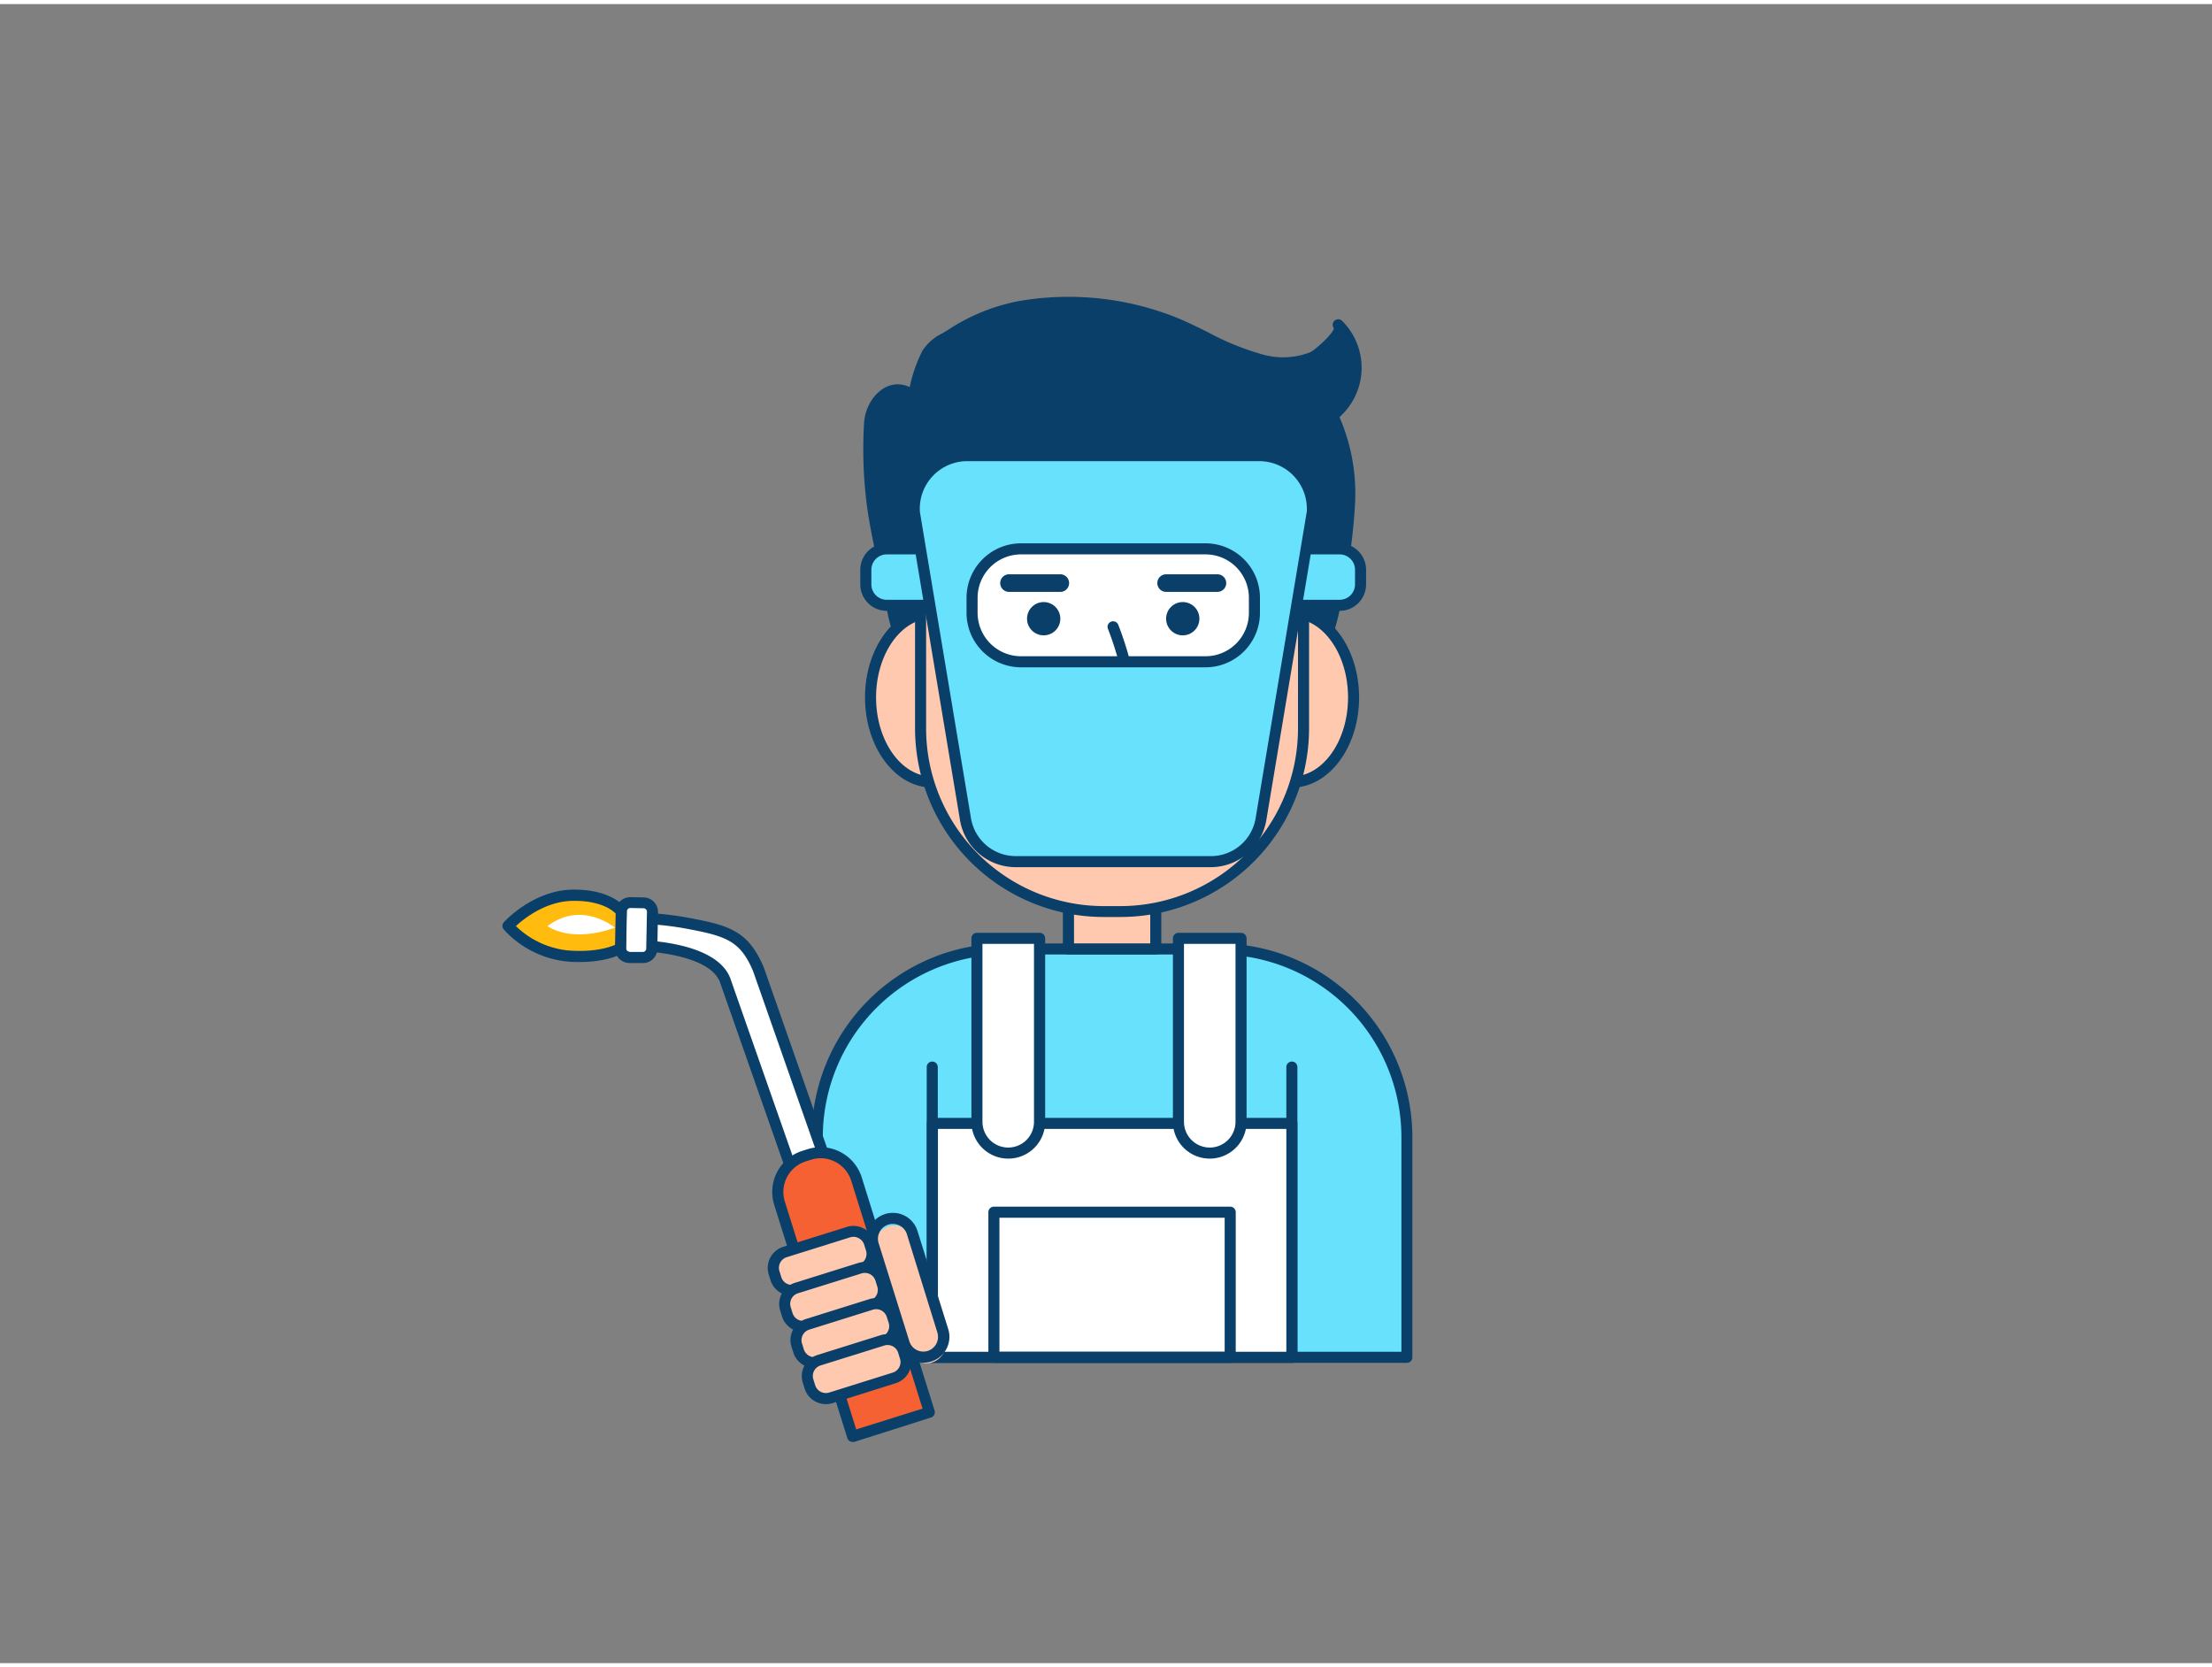<svg xmlns="http://www.w3.org/2000/svg" viewBox="0 0 400 300" width="406" height="306" class="illustration styles_illustrationTablet__1DWOa"><rect x="0" y="0" width="400" height="300" fill="#808080" stroke="none"/><g id="_361_factory_worker_outline" data-name="#361_factory_worker_outline"><path d="M181.79,170.85H220.4a34,34,0,0,1,34,34V244.7a0,0,0,0,1,0,0H147.77a0,0,0,0,1,0,0V204.86A34,34,0,0,1,181.79,170.85Z" fill="#68e1fd"></path><path d="M254.42,245.7H147.77a1,1,0,0,1-1-1V204.86a35.05,35.05,0,0,1,35-35H220.4a35.05,35.05,0,0,1,35,35V244.7A1,1,0,0,1,254.42,245.7Zm-105.65-2H253.42V204.86a33.05,33.05,0,0,0-33-33H181.79a33.05,33.05,0,0,0-33,33Z" fill="#093f68"></path><path d="M168.58,245.7a1,1,0,0,1-1-1V192.22a1,1,0,0,1,2,0V244.7A1,1,0,0,1,168.58,245.7Z" fill="#093f68"></path><path d="M233.61,245.7a1,1,0,0,1-1-1V192.22a1,1,0,0,1,2,0V244.7A1,1,0,0,1,233.61,245.7Z" fill="#093f68"></path><rect x="193.2" y="155.07" width="15.78" height="15.78" fill="#ffc9b0"></rect><path d="M209,171.85H193.2a1,1,0,0,1-1-1V155.07a1,1,0,0,1,1-1H209a1,1,0,0,1,1,1v15.78A1,1,0,0,1,209,171.85Zm-14.78-2H208V156.07H194.2Z" fill="#093f68"></path><path d="M238.53,116.59c2.15-2.81,2.74-7.13,3.38-10.45a99.82,99.82,0,0,0,2.17-16A33.16,33.16,0,0,0,241,74.39,10.94,10.94,0,0,0,242,58c1.34,1.33-3.74,5.45-4.61,5.86-2.9,1.34-6.41,1.18-9.44.44-5.49-1.35-10.34-4.52-15.57-6.66a51.44,51.44,0,0,0-27.85-2.91,34.26,34.26,0,0,0-12.67,5.15c-1.68,1.06-3.13,1.61-4.19,3.38-.66,1.11-3.1,7-2,8.17-3.91-4-8.21.07-8.44,4.47a78.64,78.64,0,0,0,.46,14.39c.41,3.12,1,6.2,1.68,9.28l1.5,7.25c.75,3.59,1.05,8.81,5,9.94s8.28.58,12.34.64l21.26.32c9,0,18,.27,26.94.41,3.36,0,9.51,1.46,11.75-1.16Z" fill="#093f68"></path><path d="M233.06,119.53c-1.34,0-2.71-.12-4-.24-1-.08-1.87-.17-2.61-.18-3,0-6-.11-9-.17-5.88-.12-12-.24-17.93-.24l-21.28-.32c-1.07,0-2.16,0-3.25,0a31.35,31.35,0,0,1-9.35-.72c-4-1.14-4.79-5.56-5.43-9.12-.1-.55-.19-1.08-.3-1.58l-1.5-7.25c-.63-3-1.28-6.2-1.69-9.35a80,80,0,0,1-.47-14.57c.16-3,2-5.79,4.37-6.71a4.79,4.79,0,0,1,3.88.19,26.06,26.06,0,0,1,2.31-6.59,8.77,8.77,0,0,1,3.53-3.11c.32-.19.65-.38,1-.59a35,35,0,0,1,13-5.29,52.66,52.66,0,0,1,28.41,3c1.93.79,3.82,1.73,5.65,2.63a48,48,0,0,0,9.78,4,13.56,13.56,0,0,0,8.77-.37c.84-.4,4.13-3.33,4.26-4.33a1,1,0,0,1,1.49-1.33,11.94,11.94,0,0,1-.48,17.39,34.59,34.59,0,0,1,2.82,15.48,99.35,99.35,0,0,1-2.19,16.19l-.2,1.1c-.59,3.15-1.31,7.07-3.36,9.76h0l-.33.41C237.68,119.14,235.43,119.53,233.06,119.53Zm-33.48-2.83c6,0,12,.12,17.94.24,3,.06,6,.13,9,.17.81,0,1.76.1,2.76.19,3,.28,6.82.62,8.21-1,.09-.1.17-.21.26-.32h0c1.76-2.31,2.41-5.82,3-8.91l.21-1.12a98.86,98.86,0,0,0,2.15-15.86,32,32,0,0,0-3-15.25,1,1,0,0,1,.28-1.24,9.94,9.94,0,0,0,2.22-13.31,17.45,17.45,0,0,1-4.79,4.45c-3.47,1.61-7.4,1.16-10.1.51a50.74,50.74,0,0,1-10.19-4.14c-1.8-.88-3.66-1.8-5.52-2.56a50.44,50.44,0,0,0-27.29-2.85,33,33,0,0,0-12.32,5c-.35.22-.7.43-1,.62a6.92,6.92,0,0,0-2.82,2.42c-.83,1.39-2.49,6.14-2.08,7a1,1,0,0,1,0,1.38,1,1,0,0,1-1.44,0h0A3.33,3.33,0,0,0,161.36,71c-1.64.62-3,2.75-3.08,4.94a77.87,77.87,0,0,0,.45,14.21c.4,3.08,1.05,6.19,1.67,9.21l1.5,7.24c.11.52.21,1.07.31,1.64.56,3.17,1.2,6.75,4,7.55a29.6,29.6,0,0,0,8.75.64c1.1,0,2.23-.06,3.34,0l21.26.32Z" fill="#093f68"></path><ellipse cx="168.58" cy="125.38" rx="11.16" ry="15.3" fill="#ffc9b0"></ellipse><path d="M168.58,141.68c-6.71,0-12.16-7.31-12.16-16.3s5.45-16.31,12.16-16.31,12.15,7.32,12.15,16.31S175.28,141.68,168.58,141.68Zm0-30.61c-5.6,0-10.16,6.42-10.16,14.31s4.56,14.3,10.16,14.3,10.15-6.42,10.15-14.3S174.18,111.07,168.58,111.07Z" fill="#093f68"></path><ellipse cx="233.61" cy="125.38" rx="11.16" ry="15.3" fill="#ffc9b0"></ellipse><path d="M233.61,141.68c-6.7,0-12.15-7.31-12.15-16.3s5.45-16.31,12.15-16.31,12.16,7.32,12.16,16.31S240.31,141.68,233.61,141.68Zm0-30.61c-5.6,0-10.15,6.42-10.15,14.31s4.55,14.3,10.15,14.3,10.16-6.42,10.16-14.3S239.21,111.07,233.61,111.07Z" fill="#093f68"></path><path d="M223,83.86a12.71,12.71,0,0,1,12.72,12.71V131a33.1,33.1,0,0,1-33.1,33.11h-3A33.11,33.11,0,0,1,166.47,131V96.57a12.71,12.71,0,0,1,12.71-12.71Z" fill="#ffc9b0"></path><path d="M202.62,165.08h-3A34.15,34.15,0,0,1,165.47,131V96.57a13.73,13.73,0,0,1,13.71-13.71H223a13.73,13.73,0,0,1,13.72,13.71V131A34.14,34.14,0,0,1,202.62,165.08ZM179.18,84.86a11.72,11.72,0,0,0-11.71,11.71V131a32.15,32.15,0,0,0,32.11,32.11h3A32.14,32.14,0,0,0,234.72,131V96.57A11.73,11.73,0,0,0,223,84.86Z" fill="#093f68"></path><path d="M189.74,99.56H174.47a1.59,1.59,0,0,1,0-3.18h15.27a1.59,1.59,0,1,1,0,3.18Z" fill="#093f68"></path><path d="M227.71,99.56H212.45a1.59,1.59,0,1,1,0-3.18h15.26a1.59,1.59,0,0,1,0,3.18Z" fill="#093f68"></path><rect x="156.57" y="98.51" width="89.46" height="10.21" rx="3.78" fill="#68e1fd"></rect><path d="M242.25,109.72H160.36a4.79,4.79,0,0,1-4.79-4.78v-2.65a4.79,4.79,0,0,1,4.79-4.78h81.89a4.79,4.79,0,0,1,4.78,4.78v2.65A4.79,4.79,0,0,1,242.25,109.72ZM160.36,99.51a2.79,2.79,0,0,0-2.79,2.78v2.65a2.79,2.79,0,0,0,2.79,2.78h81.89a2.78,2.78,0,0,0,2.78-2.78v-2.65a2.78,2.78,0,0,0-2.78-2.78Z" fill="#093f68"></path><path d="M218.93,155.07H183.68a9.22,9.22,0,0,1-9.1-7.71l-9.24-55.43a9.6,9.6,0,0,1,9.57-10.28H227.7a9.6,9.6,0,0,1,9.57,10.28L228,147.36A9.22,9.22,0,0,1,218.93,155.07Z" fill="#68e1fd"></path><path d="M218.93,156.07H183.68a10.21,10.21,0,0,1-10.09-8.55L164.35,92.1a10.59,10.59,0,0,1,10.56-11.45H227.7A10.6,10.6,0,0,1,238.27,92L229,147.52A10.21,10.21,0,0,1,218.93,156.07Zm-44-73.42a8.59,8.59,0,0,0-8.58,9.21l9.23,55.33a8.21,8.21,0,0,0,8.12,6.88h35.25a8.19,8.19,0,0,0,8.11-6.88l9.25-55.42a8.62,8.62,0,0,0-8.59-9.12Z" fill="#093f68"></path><rect x="175.78" y="98.51" width="51.04" height="20.42" rx="8.85" fill="#fff"></rect><path d="M218,119.93H184.63a9.86,9.86,0,0,1-9.85-9.85v-2.72a9.86,9.86,0,0,1,9.85-9.85H218a9.85,9.85,0,0,1,9.84,9.85v2.72A9.85,9.85,0,0,1,218,119.93ZM184.63,99.51a7.86,7.86,0,0,0-7.85,7.85v2.72a7.86,7.86,0,0,0,7.85,7.85H218a7.85,7.85,0,0,0,7.84-7.85v-2.72A7.85,7.85,0,0,0,218,99.51Z" fill="#093f68"></path><circle cx="188.73" cy="111.14" r="3.01" fill="#093f68"></circle><circle cx="213.88" cy="111.14" r="3.01" fill="#093f68"></circle><path d="M191.74,106.29h-9.28a1.59,1.59,0,0,1,0-3.18h9.28a1.59,1.59,0,1,1,0,3.18Z" fill="#093f68"></path><path d="M220.15,106.29h-9.28a1.59,1.59,0,0,1,0-3.18h9.28a1.59,1.59,0,0,1,0,3.18Z" fill="#093f68"></path><path d="M203.25,119.53a1,1,0,0,1-1-.79,57.89,57.89,0,0,0-1.9-5.77,1,1,0,1,1,1.87-.72,58,58,0,0,1,2,6.08,1,1,0,0,1-.77,1.18A.71.71,0,0,1,203.25,119.53Z" fill="#093f68"></path><rect x="168.58" y="202.4" width="65.04" height="42.3" fill="#fff"></rect><path d="M233.61,245.7h-65a1,1,0,0,1-1-1V202.4a1,1,0,0,1,1-1h65a1,1,0,0,1,1,1v42.3A1,1,0,0,1,233.61,245.7Zm-64-2h63V203.4h-63Z" fill="#093f68"></path><path d="M142.88,210.07l6-1.89-11.79-33.62c-2.6-6.21-5.72-7-13.1-8.4a56,56,0,0,0-9.59-.88l-.33,4.95s14.41-.2,17,6.22Z" fill="#fff"></path><path d="M142.88,211.07a1,1,0,0,1-.94-.67l-11.78-33.62c-1.89-4.7-12.21-5.61-16-5.55a1.13,1.13,0,0,1-.74-.31,1,1,0,0,1-.27-.76l.33-4.95a1,1,0,0,1,1-.93,56.7,56.7,0,0,1,9.78.9c7.58,1.41,11,2.32,13.85,9l11.8,33.67a1,1,0,0,1-.64,1.28l-6,1.89A1,1,0,0,1,142.88,211.07Zm-27.7-41.83c3.53.1,14.46.88,16.85,6.84l11.48,32.74,4.12-1.29-11.44-32.64c-2.36-5.62-5-6.38-12.35-7.75a55.53,55.53,0,0,0-8.46-.85Z" fill="#093f68"></path><path d="M146.22,207H160.8a0,0,0,0,1,0,0v44.19A6.79,6.79,0,0,1,154,258h-1a6.79,6.79,0,0,1-6.79-6.79V207A0,0,0,0,1,146.22,207Z" transform="translate(369.48 408.49) rotate(162.61)" fill="#f56132"></path><path d="M154.17,260a1,1,0,0,1-.95-.71L140,217.13a7.8,7.8,0,0,1,5.11-9.77l.95-.3a7.8,7.8,0,0,1,9.77,5.11L169,254.34a1,1,0,0,1-.07.76,1,1,0,0,1-.59.49L154.47,260A1,1,0,0,1,154.17,260Zm-5.76-51.3a5.75,5.75,0,0,0-1.74.27l-.95.3a5.8,5.8,0,0,0-3.8,7.26l12.91,41.21,12-3.76-12.9-41.21a5.84,5.84,0,0,0-5.52-4.07Z" fill="#093f68"></path><rect x="112.27" y="162.48" width="5.65" height="9.91" rx="1.62" transform="translate(226.94 337.05) rotate(-178.89)" fill="#fff"></rect><path d="M116.24,173.4h-.06l-2.4,0h0a2.63,2.63,0,0,1-2.57-2.68l.13-6.65a2.6,2.6,0,0,1,.8-1.84,2.74,2.74,0,0,1,1.87-.74l2.4.05a2.64,2.64,0,0,1,2.58,2.67l-.13,6.66a2.61,2.61,0,0,1-.81,1.84A2.56,2.56,0,0,1,116.24,173.4Zm-2.42-2,2.4,0a.58.58,0,0,0,.45-.17.61.61,0,0,0,.19-.44l.13-6.65a.63.63,0,0,0-.61-.64l-2.4-.05h0a.63.63,0,0,0-.62.62l-.13,6.65a.63.63,0,0,0,.61.64Z" fill="#093f68"></path><path d="M112.34,164.05s-2.17-3-8.74-2.92c-6.73.1-11.72,5.57-11.72,5.57a17,17,0,0,0,10.67,5.42c6.68.54,9.66-1.42,9.66-1.42Z" fill="#ffbc0e"></path><path d="M104.81,173.22c-.73,0-1.51,0-2.34-.1a17.91,17.91,0,0,1-11.36-5.77,1,1,0,0,1,0-1.32c.21-.24,5.36-5.8,12.44-5.9s9.47,3.19,9.57,3.33a1,1,0,0,1,.19.61l-.13,6.65a1,1,0,0,1-.45.82C112.64,171.61,110.14,173.22,104.81,173.22Zm-11.52-6.5a15.86,15.86,0,0,0,9.34,4.4c4.8.39,7.58-.57,8.59-1l.11-5.67c-.63-.64-2.79-2.35-7.72-2.29S94.81,165.33,93.29,166.72Z" fill="#093f68"></path><path d="M99,166.73s4.19,3.18,12.2.27C111.18,167,105.24,162,99,166.73Z" fill="#fff"></path><rect x="139.75" y="223.69" width="18.06" height="7.13" rx="3.01" transform="translate(358.66 399.66) rotate(162.61)" fill="#ffc9b0"></rect><path d="M143.19,233.59a3.9,3.9,0,0,1-1.85-.46,4,4,0,0,1-2-2.35l-.33-1.06a4,4,0,0,1,2.63-5l11.48-3.59a3.93,3.93,0,0,1,3.06.27,4,4,0,0,1,2,2.35l.33,1.07a4,4,0,0,1-2.63,5l-11.48,3.6-.3-1,.3,1A4.22,4.22,0,0,1,143.19,233.59Zm11.16-10.68a2.08,2.08,0,0,0-.6.09l-11.49,3.6a2,2,0,0,0-1.18,1,2,2,0,0,0-.13,1.53l.33,1.06a2,2,0,0,0,2.52,1.32l11.48-3.6a2,2,0,0,0,1.32-2.52l-.33-1.06a2,2,0,0,0-1-1.18A2,2,0,0,0,154.35,222.91Z" fill="#093f68"></path><rect x="141.79" y="230.21" width="18.06" height="7.13" rx="3.01" transform="translate(364.6 411.8) rotate(162.61)" fill="#ffc9b0"></rect><path d="M145.24,240.11a4,4,0,0,1-3.83-2.81l-.33-1.06a4,4,0,0,1,2.63-5l11.49-3.6a4,4,0,0,1,5,2.63l.33,1.06a4,4,0,0,1-2.63,5l-11.48,3.6h0A3.84,3.84,0,0,1,145.24,240.11Zm.9-1.13h0Zm10.25-9.54a2.08,2.08,0,0,0-.6.09l-11.48,3.59a2,2,0,0,0-1.32,2.52l.33,1.07a2,2,0,0,0,2.52,1.31l11.49-3.59a2,2,0,0,0,1.31-2.52l-.33-1.06A2,2,0,0,0,156.39,229.44Z" fill="#093f68"></path><rect x="143.83" y="236.73" width="18.06" height="7.13" rx="3.01" transform="translate(370.54 423.94) rotate(162.61)" fill="#ffc9b0"></rect><path d="M147.28,246.64a4,4,0,0,1-3.82-2.81l-.34-1.06a4,4,0,0,1,2.63-5l11.49-3.6a4,4,0,0,1,5,2.63l.34,1.06a4,4,0,0,1-2.63,5l-11.49,3.59A3.86,3.86,0,0,1,147.28,246.64ZM158.44,236a2.08,2.08,0,0,0-.6.09l-11.49,3.6a2,2,0,0,0-1.32,2.52l.33,1.06a2.07,2.07,0,0,0,1,1.18,2,2,0,0,0,1.53.14l11.49-3.6a2,2,0,0,0,1.32-2.52l-.34-1.06A2,2,0,0,0,158.44,236Z" fill="#093f68"></path><rect x="145.87" y="243.26" width="18.06" height="7.13" rx="3.01" transform="translate(376.48 436.08) rotate(162.61)" fill="#ffc9b0"></rect><path d="M149.33,253.16a4,4,0,0,1-3.83-2.81l-.33-1.06a4,4,0,0,1,2.62-5l11.49-3.6a4,4,0,0,1,5,2.63l.33,1.06a4,4,0,0,1-2.63,5L150.52,253A4.09,4.09,0,0,1,149.33,253.16Zm11.15-10.68a1.8,1.8,0,0,0-.6.1l-11.49,3.59a2,2,0,0,0-1.31,2.52l.33,1.06a2,2,0,0,0,1,1.18,2,2,0,0,0,1.54.14l11.48-3.6a2,2,0,0,0,1.32-2.51l-.33-1.07A2,2,0,0,0,160.48,242.48Z" fill="#093f68"></path><rect x="160.52" y="219.15" width="7.35" height="25.94" rx="3.67" transform="matrix(-0.95, 0.3, -0.3, -0.95, 390.25, 404.58)" fill="#ffc9b0"></rect><path d="M167,245.67a4.7,4.7,0,0,1-4.47-3.27L157,224.65a4.67,4.67,0,0,1,6.62-5.54,4.61,4.61,0,0,1,2.29,2.74l5.56,17.75a4.68,4.68,0,0,1-3.06,5.86A4.78,4.78,0,0,1,167,245.67Zm-5.56-25.09a2.72,2.72,0,0,0-.8.12,2.68,2.68,0,0,0-1.76,3.35l5.56,17.75a2.65,2.65,0,0,0,1.31,1.57,2.68,2.68,0,0,0,2,.18h0a2.67,2.67,0,0,0,1.75-3.35L164,222.45a2.67,2.67,0,0,0-2.55-1.87Z" fill="#093f68"></path><path d="M222.46,245.7H179.73a1,1,0,0,1-1-1V218.46a1,1,0,0,1,1-1h42.73a1,1,0,0,1,1,1V244.7A1,1,0,0,1,222.46,245.7Zm-41.73-2h40.73V219.46H180.73Z" fill="#093f68"></path><path d="M176.66,168.94H188a0,0,0,0,1,0,0v33.18a5.66,5.66,0,0,1-5.66,5.66h0a5.66,5.66,0,0,1-5.66-5.66V168.94a0,0,0,0,1,0,0Z" fill="#fff"></path><path d="M182.32,208.77a6.66,6.66,0,0,1-6.66-6.66V168.94a1,1,0,0,1,1-1H188a1,1,0,0,1,1,1v33.17A6.66,6.66,0,0,1,182.32,208.77Zm-4.66-38.83v32.17a4.66,4.66,0,0,0,9.32,0V169.94Z" fill="#093f68"></path><path d="M213.1,168.94h11.32a0,0,0,0,1,0,0v33.18a5.66,5.66,0,0,1-5.66,5.66h0a5.66,5.66,0,0,1-5.66-5.66V168.94a0,0,0,0,1,0,0Z" fill="#fff"></path><path d="M218.76,208.77a6.66,6.66,0,0,1-6.66-6.66V168.94a1,1,0,0,1,1-1h11.32a1,1,0,0,1,1,1v33.17A6.66,6.66,0,0,1,218.76,208.77Zm-4.66-38.83v32.17a4.66,4.66,0,0,0,9.32,0V169.94Z" fill="#093f68"></path></g></svg>
